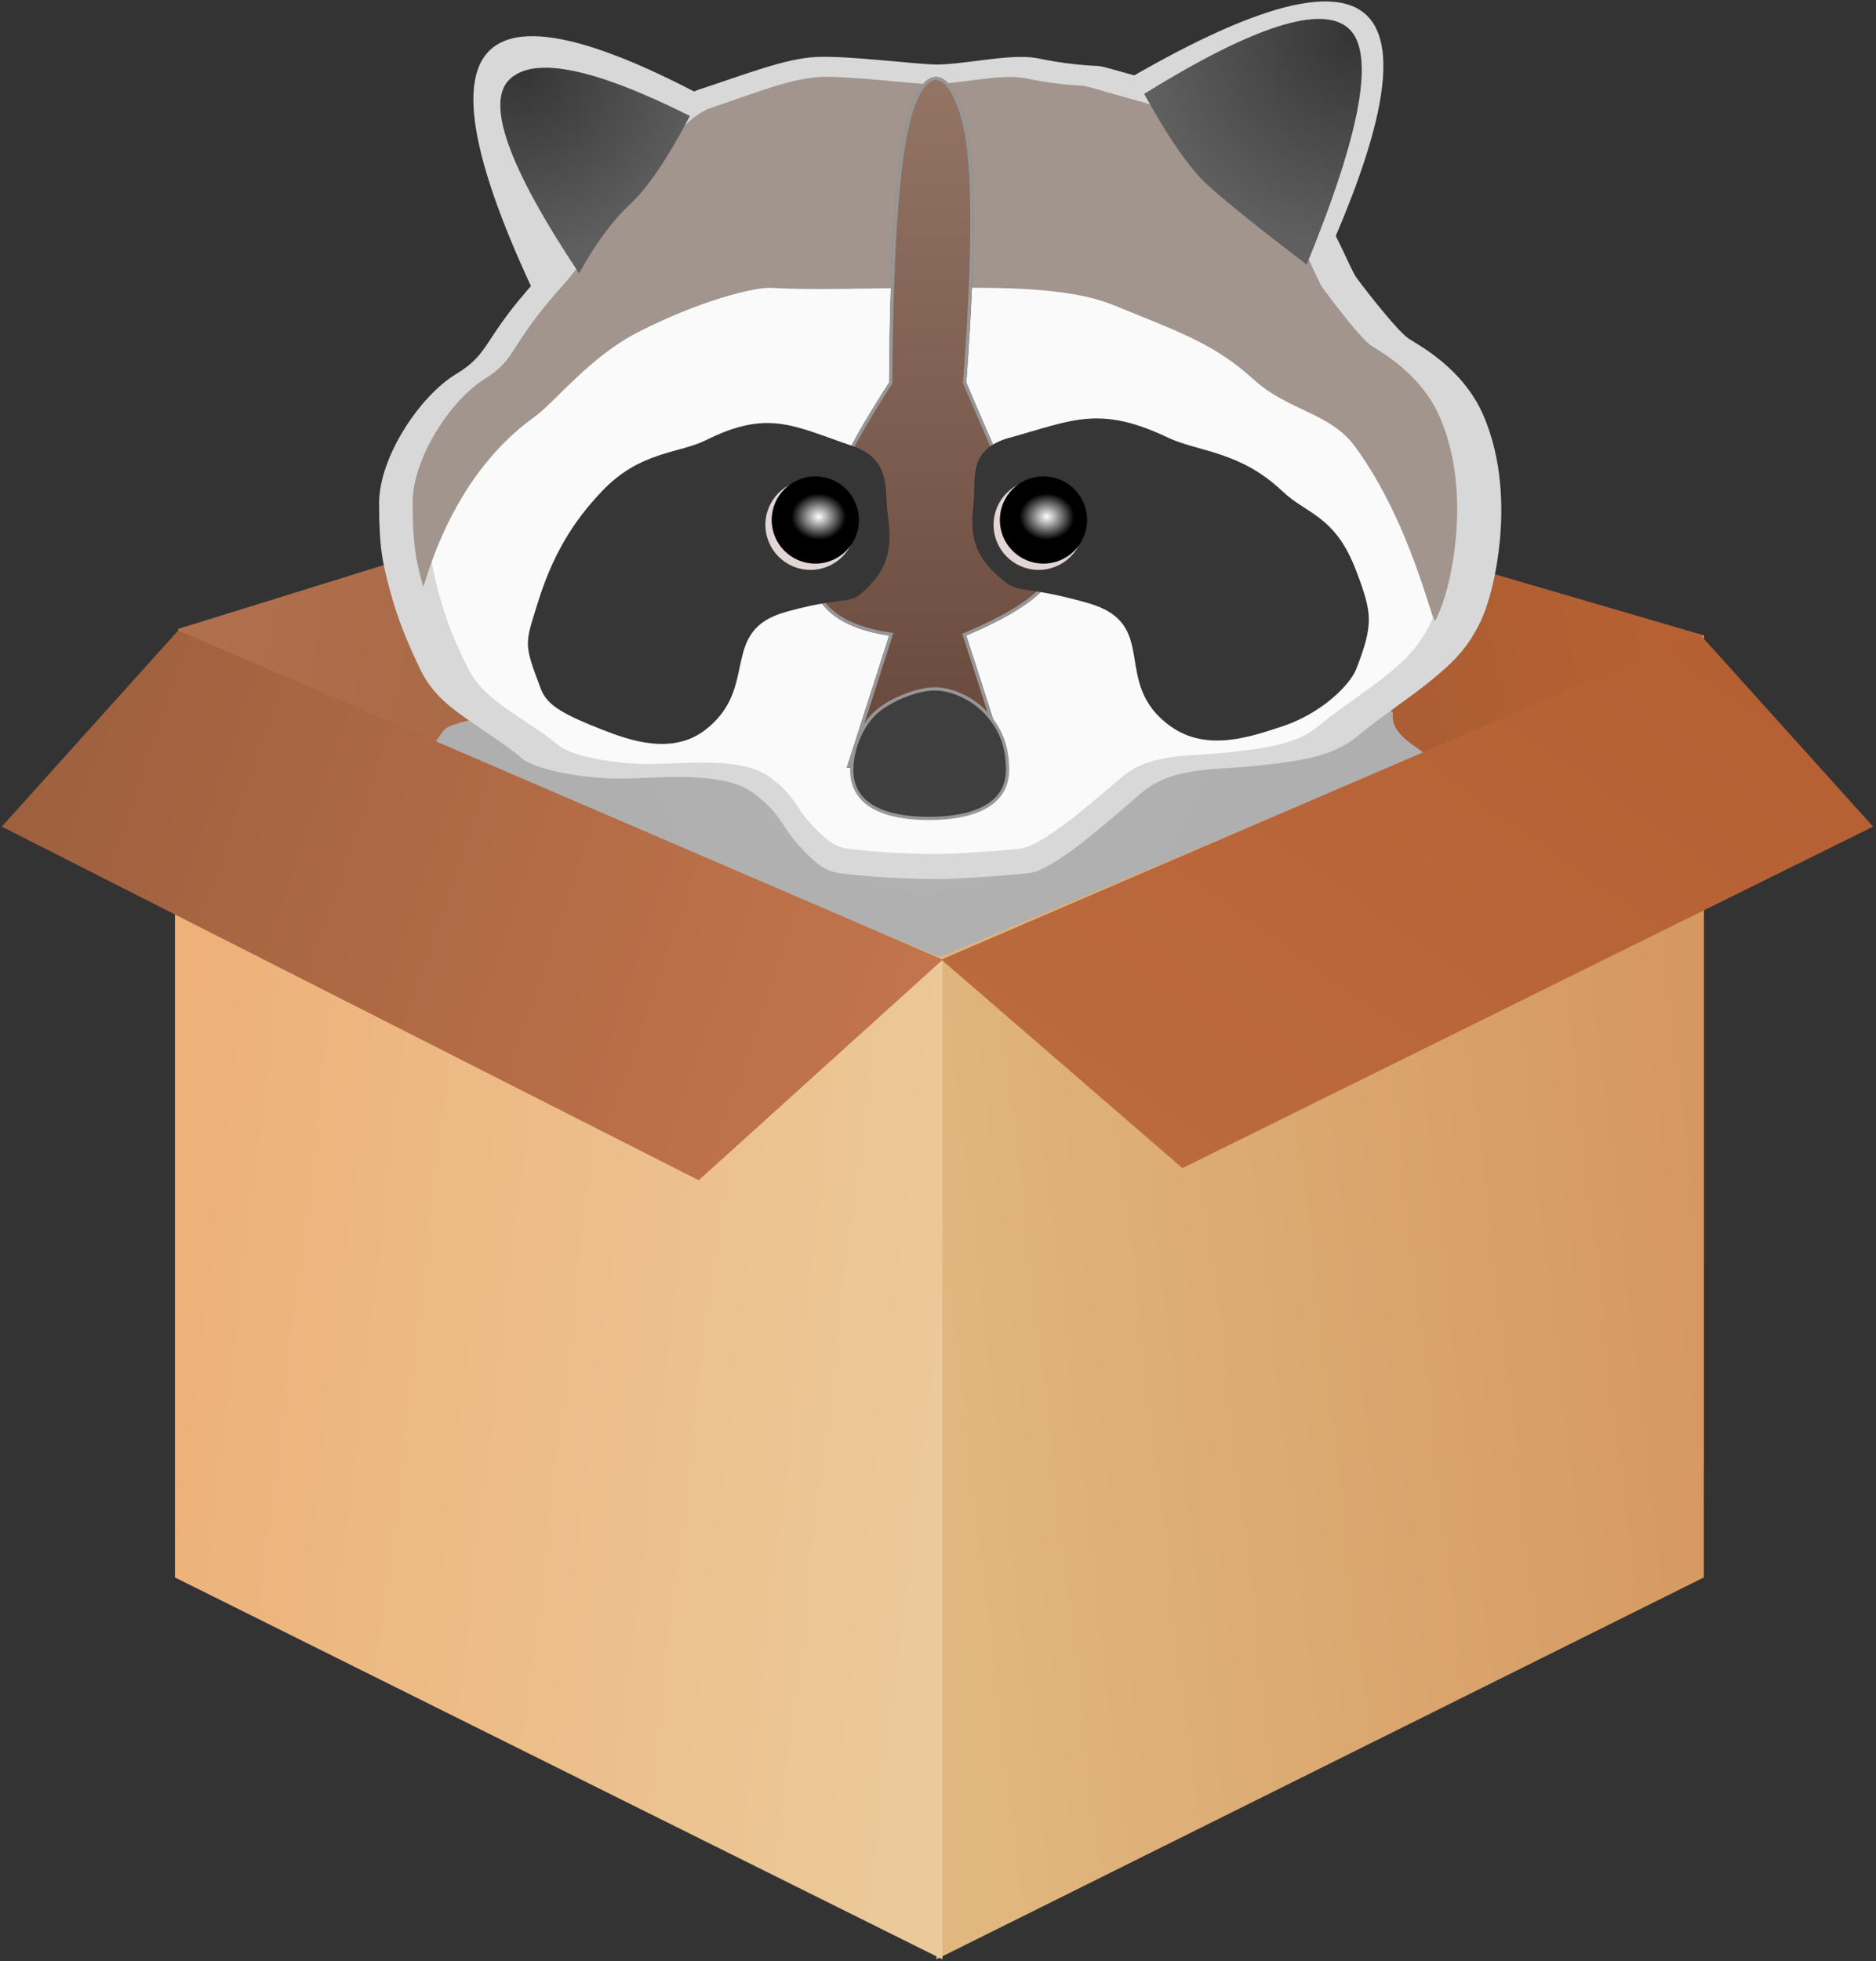 <svg xmlns="http://www.w3.org/2000/svg" xmlns:xlink="http://www.w3.org/1999/xlink" width="579" height="605" version="1.1" viewBox="0 0 579 605"><rect x="0" y="0" width="579" height="605" fill="#333333" stroke="none"/><title>logo</title><desc>Created with Sketch.</desc><defs><linearGradient id="linearGradient-1" x1="99.043%" x2="0%" y1="59.61%" y2="39.301%"><stop offset="0%" stop-color="#A25F3B"/><stop offset="100%" stop-color="#B0704D"/></linearGradient><linearGradient id="linearGradient-2" x1="0%" x2="100%" y1="38.8%" y2="58.968%"><stop offset="0%" stop-color="#955532"/><stop offset="100%" stop-color="#B76133"/></linearGradient><radialGradient id="radialGradient-3" cx="50%" cy="0%" r="100%" fx="50%" fy="0%" gradientTransform="translate(0.5,0),scale(0.33,1),rotate(90),translate(-0.5,-0)"><stop offset="0%" stop-color="#B3B3B3"/><stop offset="95.416%" stop-color="#AFAFAF"/></radialGradient><linearGradient id="linearGradient-4" x1="0%" x2="100%" y1="38.8%" y2="58.968%"><stop offset="0%" stop-color="#E1B780"/><stop offset="100%" stop-color="#D59860"/></linearGradient><linearGradient id="linearGradient-5" x1="100%" x2="0%" y1="59.806%" y2="39.301%"><stop offset="0%" stop-color="#ECC999"/><stop offset="100%" stop-color="#EDB179"/></linearGradient><linearGradient id="linearGradient-6" x1="10.751%" x2="102.289%" y1="87.718%" y2="13.162%"><stop offset="0%" stop-color="#BB6A3F"/><stop offset="94.217%" stop-color="#B56033"/><stop offset="100%" stop-color="#B76133"/></linearGradient><linearGradient id="linearGradient-7" x1="0%" x2="100%" y1="38.8%" y2="58.968%"><stop offset="0%" stop-color="#9E603E"/><stop offset="100%" stop-color="#C3754C"/></linearGradient><radialGradient id="radialGradient-8" cx="50%" cy="0%" r="100%" fx="50%" fy="0%" gradientTransform="translate(0.5,0),scale(0.897,1),rotate(90),translate(-0.5,-0)"><stop offset="0%" stop-color="#343434"/><stop offset="100%" stop-color="#5F5F5F"/></radialGradient><radialGradient id="radialGradient-9" cx="50%" cy="0%" r="100%" fx="50%" fy="0%" gradientTransform="translate(0.5,0),scale(1,0.995),rotate(90),translate(-0.5,-0)"><stop offset="0%" stop-color="#343434"/><stop offset="100%" stop-color="#5F5F5F"/></radialGradient><linearGradient id="linearGradient-10" x1="50%" x2="50%" y1="0%" y2="100%"><stop offset="0%" stop-color="#957566"/><stop offset="96.688%" stop-color="#69493C"/></linearGradient><path id="path-11" d="M162.59,64.598 C167.418,44.037 176.739,45.468 181.231,64.598 C184.226,77.352 184.226,103.813 181.231,143.981 C193.956,174.069 201.874,190.618 204.985,193.63 C213.739,202.103 205.821,211.585 181.231,222.075 L194.362,262.889 L144.317,262.889 L157.416,222.075 C140.43,219.499 132.331,211.774 133.12,198.901 C133.909,186.028 142.008,167.721 157.416,143.981 C157.647,104.766 159.371,78.305 162.59,64.598 Z"/><radialGradient id="radialGradient-12" cx="53.846%" cy="46.154%" r="26.578%" fx="53.846%" fy="46.154%" gradientTransform="translate(0.538,0.462),rotate(90),scale(1,1.176),translate(-0.538,-0.462)"><stop offset="0%" stop-color="#FFF"/><stop offset="100%" stop-color="#000"/></radialGradient></defs><g id="Symbols" fill="none" fill-rule="evenodd" stroke="none" stroke-width="1"><g id="logo"><g transform="translate(0, -26)"><g id="Box" transform="translate(0, 149)"><polygon id="Rectangle" fill="url(#linearGradient-1)" points="280.938 250.379 55 361.621 55 71 280.938 .922"/><polygon id="Rectangle" fill="url(#linearGradient-2)" points="279.988 67.41 525.859 1.148 525.859 258.172 279.988 330.023" transform="translate(402.924, 165.586) scale(1, -1) translate(-402.924, -165.586)"/><path id="Oval" fill="url(#radialGradient-3)" d="M387.862,163.227 C401.963,161.739 411.599,160.205 418.752,154.238 C425.904,148.271 434.874,142.506 442.003,136.657 C449.131,130.807 438.476,121.907 442.003,115.379 C445.529,108.851 428.945,106.775 429.863,97.082 C430.782,87.39 146.807,88.844 136.859,102.402 C126.771,116.154 123.157,124.96 125.426,133.403 C127.695,141.846 125.686,125.107 129.666,133.403 C133.645,141.698 139.722,145.79 146.807,150.669 C153.891,155.548 156.516,157.119 161.023,160.9 C165.53,164.682 181.704,167.63 194.685,167.141 C201.076,166.9 240.438,197.06 284.646,196.344 C330.23,195.605 380.704,163.983 387.862,163.227 Z"/><polygon id="Rectangle" fill="url(#linearGradient-4)" points="289 73 525.859 190.796 525.859 481.417 289 381.68" transform="translate(407.429, 277.208) scale(1, -1) translate(-407.429, -277.208)"/><polygon id="Rectangle" fill="url(#linearGradient-5)" points="290.859 481.417 54 363.621 54 73 290.859 172.737"/><polygon id="Rectangle-4" fill="url(#linearGradient-6)" points="290.516 173.008 524.422 72.445 578.105 132 364.949 237.352"/><polygon id="Rectangle-5" fill="url(#linearGradient-7)" points="55.004 71.48 291 173 215.645 241.094 .555 132"/></g><g id="Raccoon" transform="translate(117, 0)"><g id="base" fill="#D8D8D8"><path id="Oval" d="M172.258,297.178 C178.509,297.178 192.287,296.185 200.3,295.394 C208.313,294.604 225.571,278.892 235.18,270.692 C244.788,262.492 256.761,263.715 270.862,262.227 C284.963,260.739 294.599,259.205 301.752,253.238 C308.904,247.271 317.874,241.506 325.003,235.657 C332.131,229.807 335.568,225.987 339.094,219.459 C342.62,212.932 344.987,202.432 345.906,192.739 C346.824,183.047 346.877,167.784 340.638,153.726 C334.399,139.668 321.299,132.73 317.93,130.565 C314.561,128.399 305.801,117.206 301.752,111.814 C297.702,106.423 284.126,63.063 248.967,53.602 C213.808,44.141 227.919,47.164 215.681,45.908 C203.444,44.651 204.066,43.382 196.81,43.57 C189.553,43.757 178.527,45.908 172.258,45.908 C165.988,45.908 144.834,43.117 135.066,43.57 C125.297,44.022 113.161,48.9 98.812,53.602 C84.463,58.303 66.666,92.572 49.065,111.814 C31.463,131.056 34.79,134.691 23.659,141.459 C12.527,148.228 0,167.027 0,181.264 C1.19033311e-15,195.501 1.183,200.02 3.452,208.463 C5.721,216.906 8.686,224.107 12.666,232.403 C16.645,240.698 22.722,244.79 29.807,249.669 C36.891,254.548 39.516,256.119 44.023,259.9 C48.53,263.682 64.704,266.63 77.685,266.141 C90.666,265.651 106.969,264.328 115.569,270.692 C124.17,277.056 123.997,280.723 129.505,286.75 C135.014,292.778 137.929,294.853 142.41,295.394 C146.89,295.936 149.93,296.215 153.746,296.498 C157.562,296.78 166.006,297.178 172.258,297.178 Z"/><path id="Triangle" d="M278.402,20.421 C293.563,20.421 308.725,46.412 323.886,98.395 L232.917,98.395 C248.079,46.412 263.24,20.421 278.402,20.421 Z" transform="translate(278.402, 59.408) rotate(42) translate(-278.402, -59.408)"/><path id="Triangle" d="M60.89,30.903 C76.051,30.903 91.213,56.894 106.374,108.876 L15.405,108.876 C30.567,56.894 45.728,30.903 60.89,30.903 Z" transform="translate(60.89, 69.89) rotate(-43) translate(-60.89, -69.89)"/></g><path id="Oval" fill="#FAFAFA" d="M172.08,289.452 C177.761,289.452 190.282,288.561 197.564,287.853 C204.846,287.145 220.53,273.065 229.262,265.716 C237.994,258.368 248.875,259.464 261.69,258.13 C274.504,256.797 283.262,255.422 289.762,250.075 C296.262,244.727 304.413,239.561 310.892,234.319 C317.371,229.077 320.493,225.654 323.698,219.804 C326.903,213.954 329.054,204.545 329.889,195.859 C330.723,187.173 330.772,173.496 325.102,160.897 C319.432,148.299 307.527,142.082 304.465,140.141 C301.403,138.201 293.442,128.17 289.762,123.338 C286.082,118.506 273.744,79.65 241.792,71.171 C209.84,62.693 222.663,65.402 211.542,64.276 C200.421,63.15 200.987,62.013 194.392,62.181 C187.798,62.349 177.777,64.276 172.08,64.276 C166.382,64.276 147.157,61.775 138.28,62.181 C129.402,62.587 118.374,66.958 105.333,71.171 C92.293,75.384 76.12,106.094 60.123,123.338 C44.127,140.582 47.151,143.839 37.035,149.905 C26.919,155.971 15.534,172.817 15.534,185.576 C15.534,198.334 16.609,202.384 18.671,209.95 C20.734,217.516 23.428,223.969 27.044,231.403 C30.661,238.837 36.183,242.504 42.622,246.877 C49.06,251.249 51.445,252.656 55.541,256.045 C59.637,259.434 74.336,262.076 86.133,261.638 C97.93,261.199 112.746,260.013 120.562,265.716 C128.378,271.419 128.221,274.706 133.227,280.107 C138.233,285.508 140.883,287.368 144.954,287.853 C149.025,288.338 151.788,288.589 155.256,288.842 C158.724,289.095 166.398,289.452 172.08,289.452 Z"/><path id="Oval" fill="#A1958E" d="M325.983,217.411 C329.265,211.188 331.469,201.18 332.324,191.942 C333.178,182.703 333.228,168.155 327.421,154.755 C321.613,141.355 309.42,134.742 306.284,132.678 C303.148,130.614 294.994,119.945 291.225,114.806 C287.456,109.666 274.819,68.337 242.094,59.319 C209.368,50.301 222.502,53.183 211.111,51.985 C199.721,50.787 200.3,49.578 193.546,49.756 C186.791,49.935 176.528,51.985 170.693,51.985 C164.857,51.985 145.167,49.325 136.075,49.756 C126.982,50.188 115.686,54.838 102.33,59.319 C88.974,63.8 72.409,96.464 56.025,114.806 C39.642,133.147 42.738,136.611 32.377,143.063 C22.016,149.515 10.356,167.433 10.356,181.004 C10.356,194.574 11.457,198.882 13.569,206.929 C13.913,208.237 20.794,174.105 47.759,154.755 C54.418,149.976 64.844,136.21 79.823,128.52 C98.179,119.097 115.587,114.443 121.344,114.806 C133.76,115.588 152.885,114.806 170.693,114.806 C188.501,114.806 211.85,114.004 227.032,120.26 C247.081,128.52 257.657,131.923 269.917,143.063 C280.548,152.723 293.522,153.326 301.111,163.634 C318.749,187.593 325.086,219.11 325.983,217.411 Z"/><path id="Triangle" fill="url(#radialGradient-8)" d="M276.725,28.341 C287.852,28.341 300.899,49.276 315.866,91.148 C297.655,92.625 284.761,93.363 277.187,93.363 C269.612,93.363 258.331,90.765 243.342,85.568 C254.47,47.416 265.597,28.341 276.725,28.341 Z" transform="translate(279.604, 60.852) rotate(42) translate(-279.604, -60.852)"/><path id="Triangle" fill="url(#radialGradient-9)" d="M59.275,39.943 C69.72,39.943 80.672,55.352 92.131,86.171 C78.194,91.049 67.495,93.488 60.034,93.488 C52.573,93.488 43.896,95.107 34.005,98.344 C40.406,59.41 48.829,39.943 59.275,39.943 Z" transform="translate(63.068, 69.144) rotate(-43) translate(-63.068, -69.144)"/><g id="Rectangle-2"><use fill="url(#linearGradient-10)" fill-rule="evenodd" xlink:href="#path-11"/><path stroke="#979797" stroke-width="1" d="M145.003,262.389 L193.676,262.389 L180.615,221.794 L181.035,221.615 C205.34,211.247 212.996,202.079 204.638,193.989 C201.451,190.905 193.545,174.38 180.771,144.176 L180.723,144.064 L180.732,143.944 C183.723,103.827 183.723,77.399 180.744,64.712 C176.255,45.596 167.669,45.156 163.077,64.712 C159.869,78.372 158.146,104.806 157.916,143.984 L157.915,144.13 L157.836,144.253 C142.47,167.927 134.401,186.166 133.619,198.932 C132.848,211.515 140.738,219.04 157.491,221.581 L158.072,221.669 L145.003,262.389 Z"/></g><path id="Oval-2" fill="#3F3F3F" stroke="#979797" d="M169.674,278.477 C182.737,278.477 193.957,274.671 193.957,263.546 C193.957,257.228 192.474,251.736 187.724,246.352 C183.614,241.693 177.108,238.513 171.464,238.513 C165.819,238.513 156.898,242.162 152.729,246.352 C148.559,250.542 145.883,257.431 145.883,263.546 C145.883,274.671 156.61,278.477 169.674,278.477 Z"/><path id="Rectangle-3" fill="#363636" d="M50.391,192.115 C61.693,177.748 72.38,171.372 81.237,167.151 C96.5,159.877 107.518,164.871 116.614,164.003 C138.176,161.944 143.462,169.535 158.245,181.82 C166.155,188.393 164.403,194.74 162,201.717 C159.598,208.693 159.498,218.102 148.798,223.468 C138.968,228.397 142.724,224.435 120.939,222.309 C99.155,220.182 105.121,241.125 84.627,247.331 C72.358,251.047 61.77,242.264 54.847,235.9 C46.082,227.843 41.641,223.15 41.668,217.45 C41.742,202.146 41.909,202.897 50.391,192.115 Z" transform="translate(102.848, 205.673) rotate(-21) translate(-102.848, -205.673)"/><path id="Rectangle-3" fill="#363636" d="M301.631,202.247 C295.107,184.929 286.389,184.762 278.79,177.538 C265.692,165.087 252.617,165.339 243.586,161.045 C222.179,150.867 214.07,155.673 194.553,161.045 C184.11,163.919 183.665,170.319 183.665,177.538 C183.665,184.756 180.443,193.278 189.53,202.247 C197.879,210.486 195.424,205.463 218.538,211.953 C241.653,218.443 225.445,236.557 244.29,250.062 C255.571,258.148 269.433,253.129 278.79,250.062 C290.634,246.18 299.645,237.43 301.631,232.279 C306.965,218.45 306.527,215.243 301.631,202.247 Z"/><g id="Group" transform="translate(119.095, 172.946)"><circle id="Oval-3" cx="14.047" cy="14.95" r="13.914" fill="#E1D5D5"/><circle id="Oval-3" cx="15.534" cy="13.463" r="13.463" fill="url(#radialGradient-12)"/></g><g id="Group" transform="translate(189.516, 172.946)"><circle id="Oval-3" cx="14.047" cy="14.95" r="13.914" fill="#E1D5D5"/><circle id="Oval-3" cx="15.534" cy="13.463" r="13.463" fill="url(#radialGradient-12)"/></g></g></g></g></g></svg>